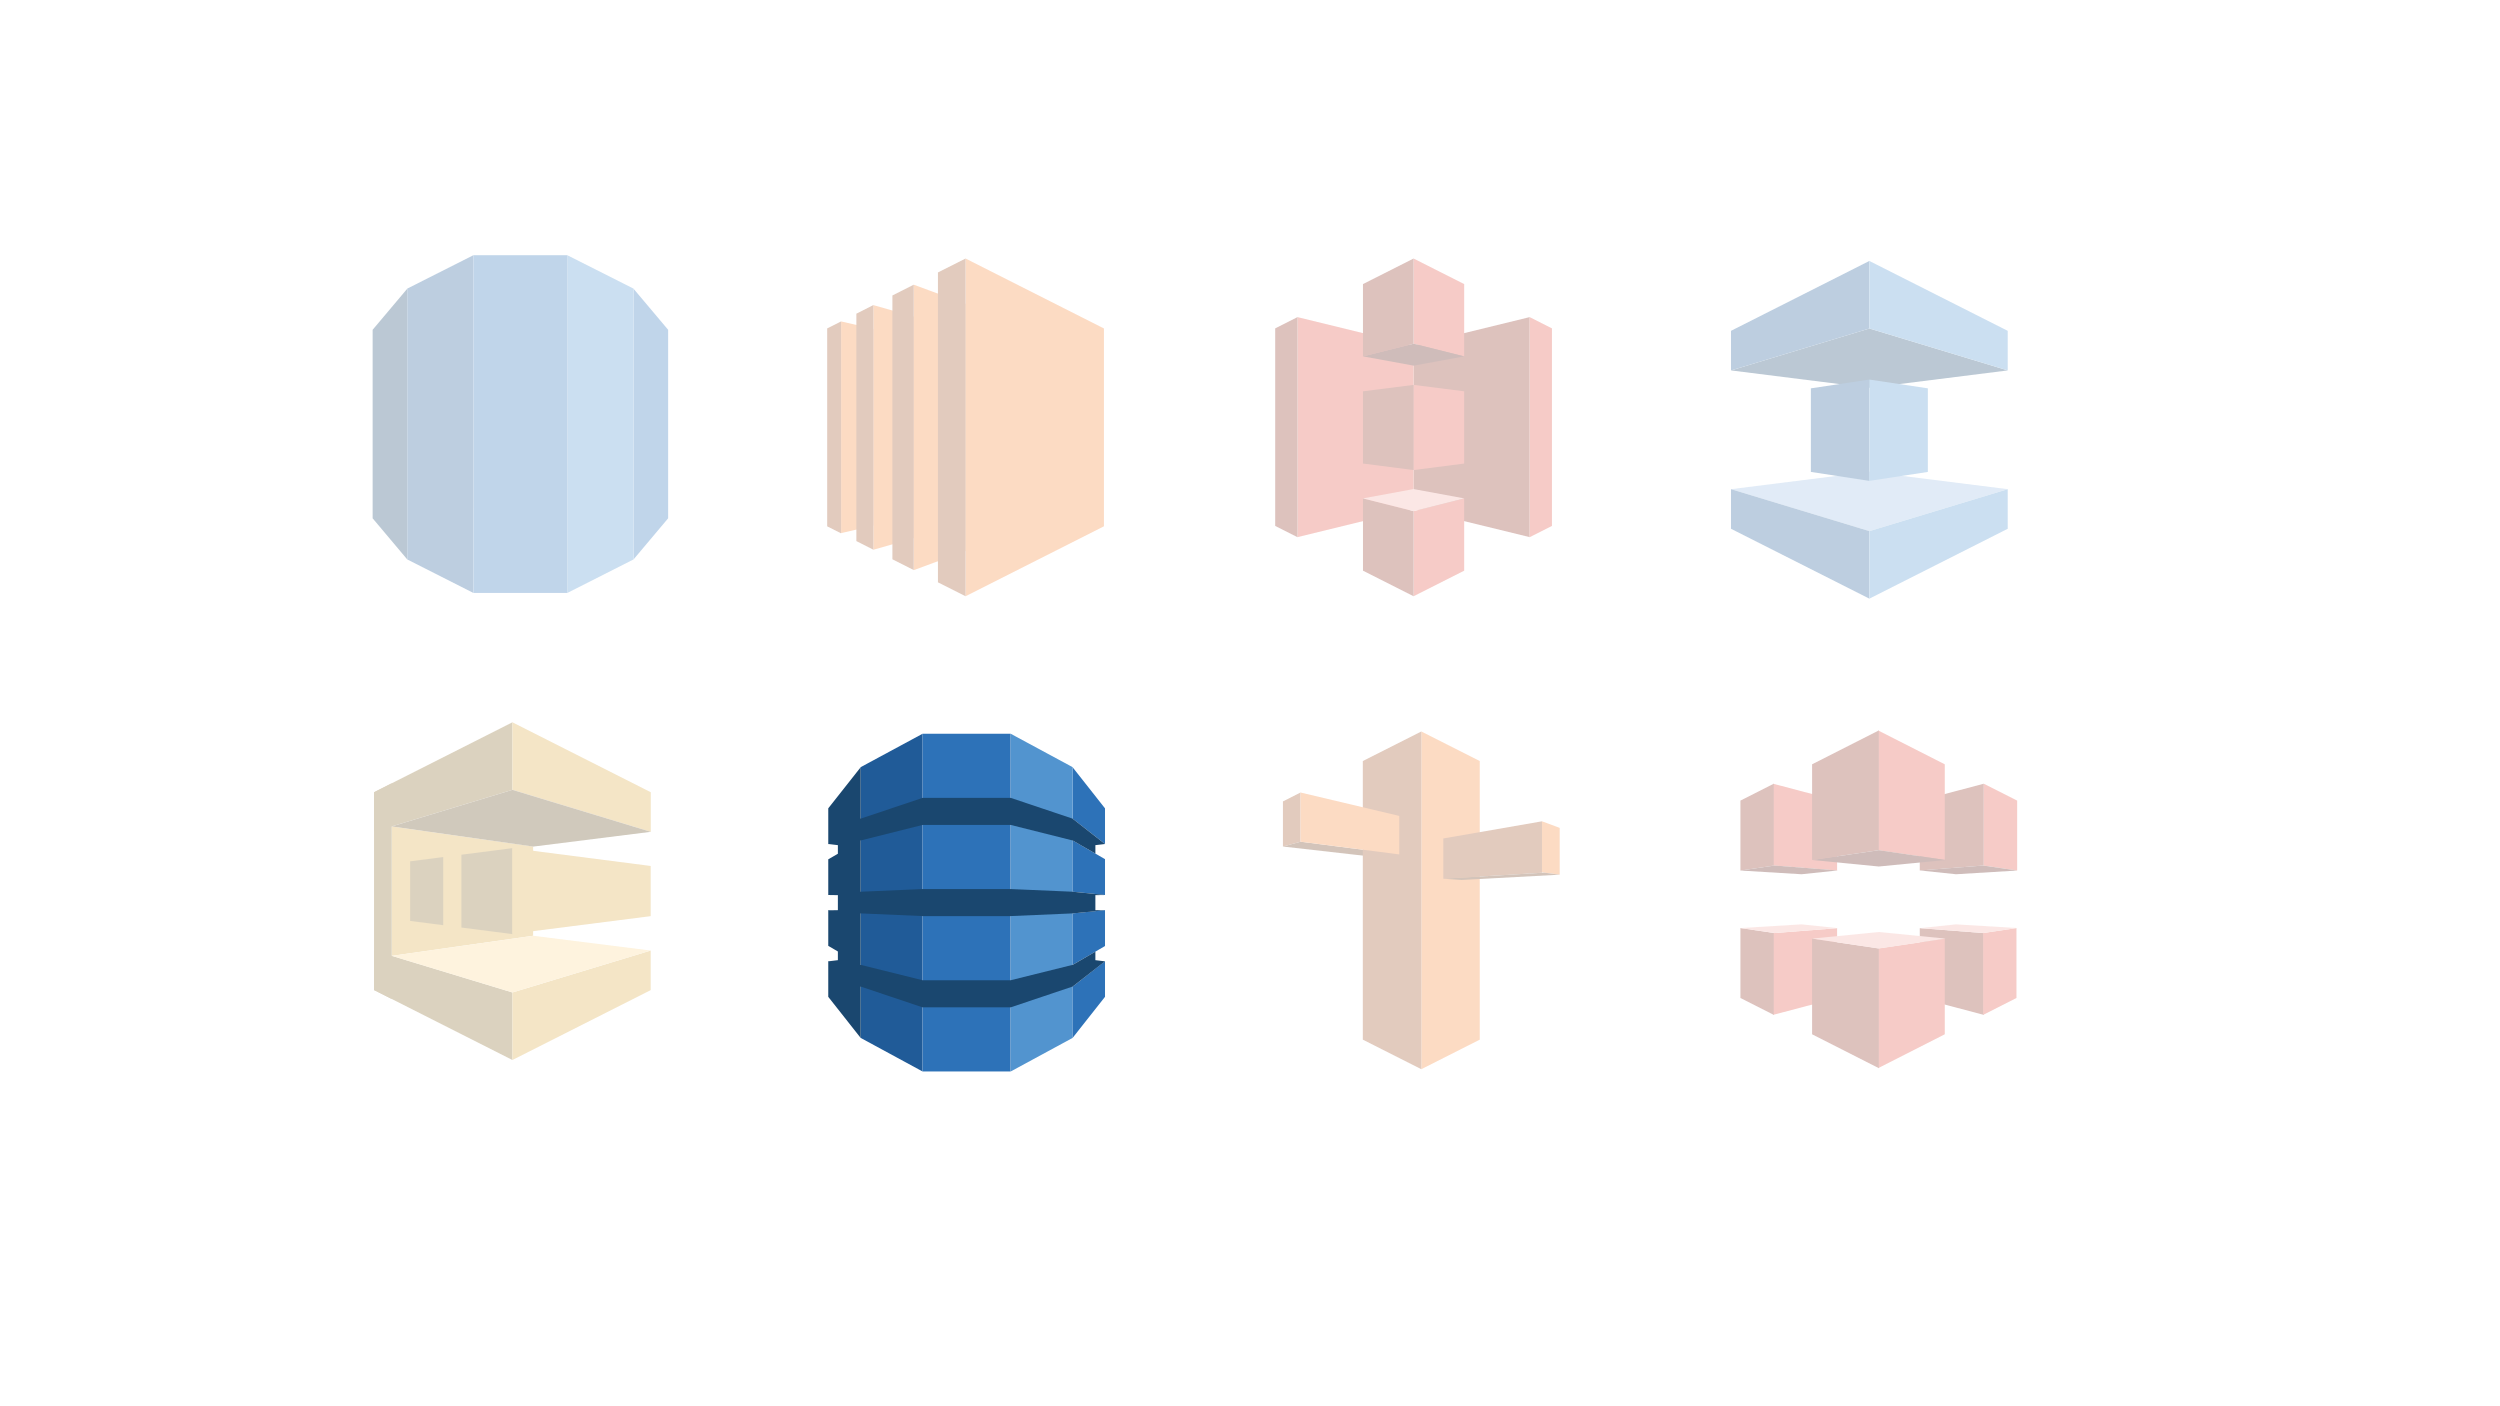 <?xml version="1.0" encoding="UTF-8" standalone="no"?>
<!-- Generator: Adobe Illustrator 13.0.0, SVG Export Plug-In . SVG Version: 6.00 Build 14948)  -->

<svg
   xmlns:dc="http://purl.org/dc/elements/1.1/"
   xmlns:cc="http://creativecommons.org/ns#"
   xmlns:rdf="http://www.w3.org/1999/02/22-rdf-syntax-ns#"
   xmlns:svg="http://www.w3.org/2000/svg"
   xmlns="http://www.w3.org/2000/svg"
   xmlns:sodipodi="http://sodipodi.sourceforge.net/DTD/sodipodi-0.dtd"
   xmlns:inkscape="http://www.inkscape.org/namespaces/inkscape"
   version="1.1"
   id="Layer_1"
   x="0px"
   y="0px"
   width="1280"
   height="720"
   viewBox="-68.5 -68.5 1280 720"
   enable-background="new -68.5 -68.5 397.5 673.5"
   xml:space="preserve"
   inkscape:version="0.91 r13725"
   sodipodi:docname="aws-dynamo.svg"><defs
     id="defs465" /><sodipodi:namedview
     pagecolor="#000000"
     bordercolor="#666666"
     borderopacity="1"
     objecttolerance="10"
     gridtolerance="10"
     guidetolerance="10"
     inkscape:pageopacity="0"
     inkscape:pageshadow="2"
     inkscape:window-width="1373"
     inkscape:window-height="892"
     id="namedview463"
     showgrid="false"
     inkscape:zoom="0.73828125"
     inkscape:cx="640"
     inkscape:cy="360"
     inkscape:window-x="160"
     inkscape:window-y="44"
     inkscape:window-maximized="0"
     inkscape:current-layer="Layer_1"
     showguides="true"
     inkscape:guide-bbox="true"><sodipodi:guide
       position="350.313,587.763"
       orientation="0,1"
       id="guide4967" /><sodipodi:guide
       position="353.244,350.313"
       orientation="0,1"
       id="guide4969" /><sodipodi:guide
       position="190.547,401.614"
       orientation="1,0"
       id="guide4971" /><sodipodi:guide
       position="422.134,381.093"
       orientation="1,0"
       id="guide4973" /><sodipodi:guide
       position="647.859,313.669"
       orientation="1,0"
       id="guide4975" /><sodipodi:guide
       position="888.241,238.916"
       orientation="1,0"
       id="guide4977" /></sodipodi:namedview><g
     id="g4859"
     transform="translate(-1.466,237.45)"
     style="opacity:0.3"><path
       style="opacity:1;fill:#d9a741"
       inkscape:connector-curvature="0"
       pointer-events="none"
       d="m 205.932,173.159 -72.407,10.279 0,-66.259 72.407,10.303 0,45.677 z"
       id="path5" /><path
       style="opacity:1;fill:#876929"
       inkscape:connector-curvature="0"
       pointer-events="none"
       d="m 124.472,119.916 70.846,-21.47 0,-34.582 -70.846,35.807 0,20.245 z"
       id="path7" /><path
       style="opacity:1;fill:#876929"
       inkscape:connector-curvature="0"
       pointer-events="none"
       d="m 124.52,180.7 70.798,21.494 0,34.582 -70.798,-35.807 0,-20.269 z"
       id="path9" /><path
       style="opacity:1;fill:#d9a741"
       inkscape:connector-curvature="0"
       pointer-events="none"
       d="m 266.163,119.94 -70.846,-21.494 0,-34.582 70.846,35.807 0,20.269 z"
       id="path11" /><path
       style="opacity:1;fill:#d9a741"
       inkscape:connector-curvature="0"
       pointer-events="none"
       d="m 266.115,180.724 -70.798,21.47 0,34.582 70.798,-35.783 0,-20.269 z"
       id="path13" /><path
       style="opacity:1;fill:#876929"
       inkscape:connector-curvature="0"
       pointer-events="none"
       d="m 133.525,205.532 -9.054,-4.563 0,-101.297 9.054,-4.587 0,110.447 z"
       id="path15" /><path
       style="opacity:1;fill:#876929"
       inkscape:connector-curvature="0"
       pointer-events="none"
       d="m 169.212,168.956 26.105,3.362 0,-44.02 -26.105,3.362 0,37.296 z"
       id="path17" /><path
       style="opacity:1;fill:#876929"
       inkscape:connector-curvature="0"
       pointer-events="none"
       d="m 142.964,165.57 16.931,2.185 0,-34.894 -16.931,2.185 0,30.524 z"
       id="path19" /><path
       style="opacity:1;fill:#624a1e"
       inkscape:connector-curvature="0"
       pointer-events="none"
       d="m 133.525,117.179 61.792,-18.732 70.846,21.494 -60.183,7.565 -72.455,-10.327 z"
       id="path21" /><path
       style="opacity:1;fill:#fad791"
       inkscape:connector-curvature="0"
       pointer-events="none"
       d="m 133.525,183.437 61.792,18.756 70.798,-21.47 -60.183,-7.565 -72.407,10.279 z"
       id="path23" /><path
       style="opacity:1;fill:#d9a741"
       inkscape:connector-curvature="0"
       pointer-events="none"
       d="m 266.115,163.12 -70.798,9.03 0,-43.852 70.798,9.126 0,25.697 z"
       id="path25" /></g><g
     id="g4872"
     style="opacity:0.3"><path
       style="fill:#f58536;opacity:1"
       inkscape:connector-curvature="0"
       pointer-events="none"
       d="m 378.675,200.632 -16.547,3.818 0,-108.382 16.547,3.818 0,100.745 z"
       id="path27" /><path
       style="fill:#f58536;opacity:1"
       inkscape:connector-curvature="0"
       pointer-events="none"
       d="m 399.329,207.045 -20.653,5.932 0,-125.265 20.653,5.908 0,113.425 z"
       id="path29" /><path
       style="fill:#f58536;opacity:1"
       inkscape:connector-curvature="0"
       pointer-events="none"
       d="m 425.866,213.601 -26.537,9.822 0,-146.158 26.537,9.798 0,126.537 z"
       id="path31" /><path
       style="fill:#f58536;opacity:1"
       inkscape:connector-curvature="0"
       pointer-events="none"
       d="m 496.711,200.969 -70.846,35.807 0,-172.911 70.846,35.807 0,101.297 z"
       id="path33" /><path
       style="fill:#9d5025;opacity:1"
       inkscape:connector-curvature="0"
       pointer-events="none"
       d="m 411.721,70.997 14.145,-7.133 0,172.911 -14.145,-7.133 0,-158.646 z"
       id="path35" /><path
       style="fill:#9d5025;opacity:1"
       inkscape:connector-curvature="0"
       pointer-events="none"
       d="m 388.402,82.789 10.927,-5.524 0,146.11 -10.927,-5.524 0,-135.063 z"
       id="path37" /><path
       style="fill:#9d5025;opacity:1"
       inkscape:connector-curvature="0"
       pointer-events="none"
       d="m 369.958,92.107 8.718,-4.419 0,125.265 -8.718,-4.419 0,-116.427 z"
       id="path39" /><path
       style="fill:#9d5025;opacity:1"
       inkscape:connector-curvature="0"
       pointer-events="none"
       d="m 362.129,96.069 -7.109,3.578 0,101.345 7.109,3.578 0,-108.502 z"
       id="path41" /></g><g
     id="g4882"
     transform="translate(-222.793,243.313)"
     style="opacity:1"><path
       style="opacity:1;fill:#2d72b8"
       inkscape:connector-curvature="0"
       pointer-events="none"
       d="m 703.556,107.428 16.499,12.896 0,-18.252 -16.595,-21.062 0,26.321 0.096,0.024 0,0.072 z"
       id="path43" /><path
       style="opacity:1;fill:#5294cf"
       inkscape:connector-curvature="0"
       pointer-events="none"
       d="m 671.784,236.776 31.674,-17.171 0,-138.641 -31.696,-17.099 0.022,172.911 z"
       id="path45" /><path
       style="opacity:1;fill:#205b98"
       inkscape:connector-curvature="0"
       pointer-events="none"
       d="m 626.635,236.776 -31.674,-17.171 0,-138.641 31.696,-17.099 -0.022,172.911 z"
       id="path47" /><rect
       style="opacity:1;fill:#2d72b8"
       x="626.656"
       y="63.864"
       pointer-events="none"
       width="45.055"
       height="172.911"
       id="rect49" /><path
       style="opacity:1;fill:#2d72b8"
       inkscape:connector-curvature="0"
       pointer-events="none"
       d="m 703.46,193.308 0,26.297 16.595,-21.038 0,-18.252 -16.499,12.944 -0.096,0.048 z"
       id="path51" /><path
       style="opacity:1;fill:#2d72b8"
       inkscape:connector-curvature="0"
       pointer-events="none"
       d="m 703.46,182.189 0.096,-0.024 16.499,-9.606 0,-18.372 -16.595,1.657 0,26.345 z"
       id="path53" /><path
       style="opacity:1;fill:#2d72b8"
       inkscape:connector-curvature="0"
       pointer-events="none"
       d="m 703.556,118.524 -0.096,-0.024 0,26.249 16.595,1.681 0,-18.348 -16.499,-9.558 z"
       id="path55" /><path
       style="opacity:1;fill:#1a476f"
       inkscape:connector-curvature="0"
       pointer-events="none"
       d="m 720.055,146.43 -16.595,-1.681 -31.698,-1.369 -22.553,0 -22.553,0 -31.698,1.369 0,-26.177 -0.024,0 0.024,-0.072 31.698,-7.949 22.553,0 22.553,0 31.698,7.949 11.672,6.724 0,-4.323 4.923,-0.576 -16.595,-12.992 -31.698,-10.639 -22.553,0 -22.553,0 -31.698,10.639 0,-26.321 -16.595,21.038 0,18.396 0.146,-0.12 4.777,0.576 0,4.395 -4.923,2.858 0,18.3 0.146,-0.024 4.777,0.072 0,7.685 -4.131,0.072 -0.793,-0.096 0,18.3 4.923,2.882 0,4.443 -4.731,0.576 -0.192,-0.168 0,18.372 16.595,21.038 0,-26.297 31.698,10.639 22.553,0 22.553,0 31.794,-10.687 16.499,-12.872 -4.923,-0.6 0,-4.371 -11.575,6.748 -31.794,7.901 0,0.024 -22.553,0 -22.553,0 0,-0.024 -31.794,-7.901 -0.072,-0.12 0.168,0.096 0,-26.297 31.698,1.369 0,0.024 22.553,0 22.553,0 0,-0.024 31.698,-1.369 16.595,-1.585 -4.923,-0.072 0,-7.685 4.923,-0.072 z"
       id="path57" /></g><g
     id="g4906"
     transform="translate(693.297,-238.916)"
     style="opacity:0.3"><path
       style="opacity:1;fill:#99bce3"
       inkscape:connector-curvature="0"
       pointer-events="none"
       d="m 266.163,420.878 -70.846,-8.91 -70.846,8.91 70.846,21.467 70.846,-21.467 z"
       id="path59" /><path
       style="opacity:1;fill:#1a476f"
       inkscape:connector-curvature="0"
       pointer-events="none"
       d="m 266.163,360.071 -70.846,8.91 -70.846,-8.91 70.846,-21.467 70.846,21.467 z"
       id="path61" /><path
       style="opacity:1;fill:#205b98"
       inkscape:connector-curvature="0"
       pointer-events="none"
       d="m 195.317,304.019 -70.846,35.783 0,20.267 70.846,-21.467 0,-34.582 z"
       id="path63" /><path
       style="opacity:1;fill:#205b98"
       inkscape:connector-curvature="0"
       pointer-events="none"
       d="m 195.317,442.348 -70.846,-21.47 0,20.267 70.846,35.785 0,-34.582 z"
       id="path65" /><path
       style="opacity:1;fill:#205b98"
       inkscape:connector-curvature="0"
       pointer-events="none"
       d="m 195.317,416.63 -29.947,-4.587 0,-42.796 29.947,-4.491 0,51.873 z"
       id="path67" /><path
       style="opacity:1;fill:#5294cf"
       inkscape:connector-curvature="0"
       pointer-events="none"
       d="m 195.317,304.019 70.846,35.783 0,20.267 -70.846,-21.467 0,-34.582 z"
       id="path69" /><path
       style="opacity:1;fill:#5294cf"
       inkscape:connector-curvature="0"
       pointer-events="none"
       d="m 195.317,442.348 70.846,-21.47 0,20.267 -70.846,35.785 0,-34.582 z"
       id="path71" /><path
       style="opacity:1;fill:#5294cf"
       inkscape:connector-curvature="0"
       pointer-events="none"
       d="m 195.317,416.63 29.947,-4.587 0,-42.796 -29.947,-4.491 0,51.873 z"
       id="path73" /></g><g
     id="g4960"
     transform="translate(-696.228,-241.848)"
     style="opacity:0.3"><path
       style="opacity:1;fill:#1a476f"
       inkscape:connector-curvature="0"
       pointer-events="none"
       d="m 818.518,438.722 17.723,21.062 0,-138.615 -17.723,21.035 0,96.518 z"
       id="path75" /><path
       style="opacity:1;fill:#205b98"
       inkscape:connector-curvature="0"
       pointer-events="none"
       d="m 836.242,459.781 33.838,17.149 0.024,-172.911 -33.862,17.099 0,138.663 z"
       id="path77" /><path
       style="opacity:1;fill:#2d72b8"
       inkscape:connector-curvature="0"
       pointer-events="none"
       d="m 969.816,342.204 -17.723,-21.038 0,138.615 17.723,-21.062 0,-96.516 z"
       id="path79" /><path
       style="opacity:1;fill:#5294cf"
       inkscape:connector-curvature="0"
       pointer-events="none"
       d="m 918.233,476.93 33.862,-17.149 0,-138.663 -33.888,-17.099 0.026,172.911 z"
       id="path81" /><rect
       style="opacity:1;fill:#2d72b8"
       x="870.101"
       y="304.019"
       pointer-events="none"
       width="48.129"
       height="172.911"
       id="rect83" /></g><g
     id="g4950"
     transform="translate(10,2)"
     style="opacity:0.3"><path
       style="opacity:1;fill:#9d5025"
       inkscape:connector-curvature="0"
       pointer-events="none"
       d="m 578.364,339.826 9.006,-4.563 0,25.192 -9.006,2.474 0,-23.103 z"
       id="path95" /><path
       style="opacity:1;fill:#6b3a19"
       inkscape:connector-curvature="0"
       pointer-events="none"
       d="m 637.922,366.963 -10.519,1.537 -49.04,-5.572 9.006,-2.474 50.553,6.508 z"
       id="path97" /><path
       style="opacity:1;fill:#f58536"
       inkscape:connector-curvature="0"
       pointer-events="none"
       d="m 679.133,461.801 -29.923,15.13 0,-172.911 29.923,15.13 0,142.652 z"
       id="path85" /><path
       style="opacity:1;fill:#9d5025"
       inkscape:connector-curvature="0"
       pointer-events="none"
       d="m 619.262,461.801 29.947,15.13 0,-172.911 -29.947,15.13 0,142.652 z"
       id="path87" /><path
       style="opacity:1;fill:#f58536"
       inkscape:connector-curvature="0"
       pointer-events="none"
       d="m 637.922,366.963 -50.553,-6.508 0,-25.192 50.553,11.984 0,19.717 z"
       id="path89" /><path
       style="opacity:1;fill:#9d5025"
       inkscape:connector-curvature="0"
       pointer-events="none"
       d="m 711.001,350.009 -50.531,8.79 0,20.605 50.531,-3.052 0,-26.343 z"
       id="path91" /><path
       style="opacity:1;fill:#f58536"
       inkscape:connector-curvature="0"
       pointer-events="none"
       d="m 720.055,377.338 -9.054,-1.201 0,-26.129 9.054,3.36 0,23.97 z"
       id="path93" /><path
       style="opacity:1;fill:#6b3a19"
       inkscape:connector-curvature="0"
       pointer-events="none"
       d="m 720.055,377.338 -50.192,2.714 -9.39,-0.648 51.564,-3.124 8.019,1.059 z"
       id="path99" /></g><g
     id="g4916"
     transform="translate(467.572,1.466)"
     style="opacity:0.3"><path
       style="opacity:1;fill:#8c3123"
       inkscape:connector-curvature="0"
       pointer-events="none"
       d="m 446.855,375.705 32.781,-2.546 0,-41.861 -32.781,8.648 0,35.759 z"
       id="path101" /><path
       style="opacity:1;fill:#e05243"
       inkscape:connector-curvature="0"
       pointer-events="none"
       d="m 459.655,370.35 -34.126,-5.019 0,-61.311 34.126,17.339 0,48.992 z"
       id="path103" /><path
       style="opacity:1;fill:#e05243"
       inkscape:connector-curvature="0"
       pointer-events="none"
       d="m 496.711,375.753 -17.075,-2.522 0,-41.933 17.075,8.648 0,35.807 z"
       id="path105" /><path
       style="opacity:1;fill:#5e1f18"
       inkscape:connector-curvature="0"
       pointer-events="none"
       d="m 446.855,375.705 32.421,-2.522 17.435,2.57 -31.316,1.897 -18.54,-1.945 z"
       id="path107" /><path
       style="opacity:1;fill:#8c3123"
       inkscape:connector-curvature="0"
       pointer-events="none"
       d="m 446.855,405.244 32.781,2.546 0,41.861 -32.781,-8.648 0,-35.759 z"
       id="path109" /><path
       style="opacity:1;fill:#e05243"
       inkscape:connector-curvature="0"
       pointer-events="none"
       d="m 459.655,410.6 -34.126,5.019 0,61.311 34.126,-17.339 0,-48.992 z"
       id="path111" /><path
       style="opacity:1;fill:#e05243"
       inkscape:connector-curvature="0"
       pointer-events="none"
       d="m 496.351,405.196 -17.027,2.522 0,41.933 17.027,-8.648 0,-35.807 z"
       id="path113" /><path
       style="opacity:1;fill:#f2b0a9"
       inkscape:connector-curvature="0"
       pointer-events="none"
       d="m 446.855,405.244 32.421,2.522 17.435,-2.57 -31.316,-1.897 -18.54,1.945 z"
       id="path115" /><path
       style="opacity:1;fill:#e05243"
       inkscape:connector-curvature="0"
       pointer-events="none"
       d="m 404.516,375.705 -32.757,-2.546 0,-41.861 32.757,8.648 0,35.759 z"
       id="path117" /><path
       style="opacity:1;fill:#8c3123"
       inkscape:connector-curvature="0"
       pointer-events="none"
       d="m 391.716,370.35 34.15,-5.019 0,-61.311 -34.15,17.339 0,48.992 z"
       id="path119" /><path
       style="opacity:1;fill:#8c3123"
       inkscape:connector-curvature="0"
       pointer-events="none"
       d="m 355.02,375.753 17.075,-2.522 0,-41.933 -17.075,8.648 0,35.807 z"
       id="path121" /><path
       style="opacity:1;fill:#5e1f18"
       inkscape:connector-curvature="0"
       pointer-events="none"
       d="m 404.852,375.705 -32.421,-2.522 -17.411,2.57 31.292,1.897 18.54,-1.945 z"
       id="path123" /><path
       style="opacity:1;fill:#e05243"
       inkscape:connector-curvature="0"
       pointer-events="none"
       d="m 404.516,405.244 -32.757,2.546 0,41.861 32.757,-8.648 0,-35.759 z"
       id="path125" /><path
       style="opacity:1;fill:#8c3123"
       inkscape:connector-curvature="0"
       pointer-events="none"
       d="m 391.716,410.6 34.15,5.019 0,61.311 -34.15,-17.339 0,-48.992 z"
       id="path127" /><path
       style="opacity:1;fill:#8c3123"
       inkscape:connector-curvature="0"
       pointer-events="none"
       d="m 355.02,405.196 17.075,2.522 0,41.933 -17.075,-8.648 0,-35.807 z"
       id="path129" /><path
       style="opacity:1;fill:#f2b0a9"
       inkscape:connector-curvature="0"
       pointer-events="none"
       d="m 404.852,405.244 -32.421,2.522 -17.411,-2.57 31.292,-1.897 18.54,1.945 z"
       id="path131" /><path
       style="opacity:1;fill:#f2b0a9"
       inkscape:connector-curvature="0"
       pointer-events="none"
       d="m 460.016,410.6 -34.15,-3.386 -34.15,3.386 34.15,5.091 34.15,-5.091 z"
       id="path133" /><path
       style="opacity:1;fill:#5e1f18"
       inkscape:connector-curvature="0"
       pointer-events="none"
       d="m 460.016,370.35 -34.15,3.338 -34.15,-3.338 34.15,-5.019 34.15,5.019 z"
       id="path135" /></g><g
     id="g4892"
     transform="translate(-238.916,0)"
     style="opacity:0.3"><path
       style="opacity:1;fill:#8c3123"
       inkscape:connector-curvature="0"
       pointer-events="none"
       d="m 894.167,191.987 59.438,14.529 0,-112.657 -59.438,14.529 0,83.598 z"
       id="path137" /><path
       style="opacity:1;fill:#e05243"
       inkscape:connector-curvature="0"
       pointer-events="none"
       d="m 953.605,93.86 11.407,5.764 0,101.153 -11.407,5.764 0,-112.681 z"
       id="path139" /><path
       style="opacity:1;fill:#e05243"
       inkscape:connector-curvature="0"
       pointer-events="none"
       d="m 920.08,113.961 -25.913,-6.484 0,-43.612 25.913,13.088 0,37.008 z"
       id="path141" /><path
       style="opacity:1;fill:#e05243"
       inkscape:connector-curvature="0"
       pointer-events="none"
       d="m 894.167,236.776 25.913,-13.088 0,-36.984 -25.913,6.46 0,43.612 z"
       id="path143" /><path
       style="opacity:1;fill:#e05243"
       inkscape:connector-curvature="0"
       pointer-events="none"
       d="m 920.08,168.836 -25.913,3.338 0,-43.612 25.913,3.29 0,36.984 z"
       id="path145" /><path
       style="opacity:1;fill:#e05243"
       inkscape:connector-curvature="0"
       pointer-events="none"
       d="m 894.167,191.987 -59.438,14.529 0,-112.657 59.438,14.529 0,83.598 z"
       id="path147" /><path
       style="opacity:1;fill:#8c3123"
       inkscape:connector-curvature="0"
       pointer-events="none"
       d="m 834.729,93.86 -11.407,5.764 0,101.153 11.407,5.764 0,-112.681 z"
       id="path149" /><path
       style="opacity:1;fill:#8c3123"
       inkscape:connector-curvature="0"
       pointer-events="none"
       d="m 868.254,113.961 25.913,-6.484 0,-43.612 -25.913,13.088 0,37.008 z"
       id="path151" /><path
       style="opacity:1;fill:#8c3123"
       inkscape:connector-curvature="0"
       pointer-events="none"
       d="m 894.167,236.776 -25.913,-13.088 0,-36.984 25.913,6.46 0,43.612 z"
       id="path153" /><path
       style="opacity:1;fill:#8c3123"
       inkscape:connector-curvature="0"
       pointer-events="none"
       d="m 868.254,168.836 25.913,3.338 0,-43.612 -25.913,3.29 0,36.984 z"
       id="path155" /><path
       style="opacity:1;fill:#5e1f18"
       inkscape:connector-curvature="0"
       pointer-events="none"
       d="m 920.08,113.961 -25.913,4.755 -25.913,-4.755 25.913,-6.484 25.913,6.484 z"
       id="path157" /><path
       style="opacity:1;fill:#f2b0a9"
       inkscape:connector-curvature="0"
       pointer-events="none"
       d="m 920.08,186.679 -25.913,-4.779 -25.913,4.779 25.913,6.532 25.913,-6.532 z"
       id="path159" /></g></svg>